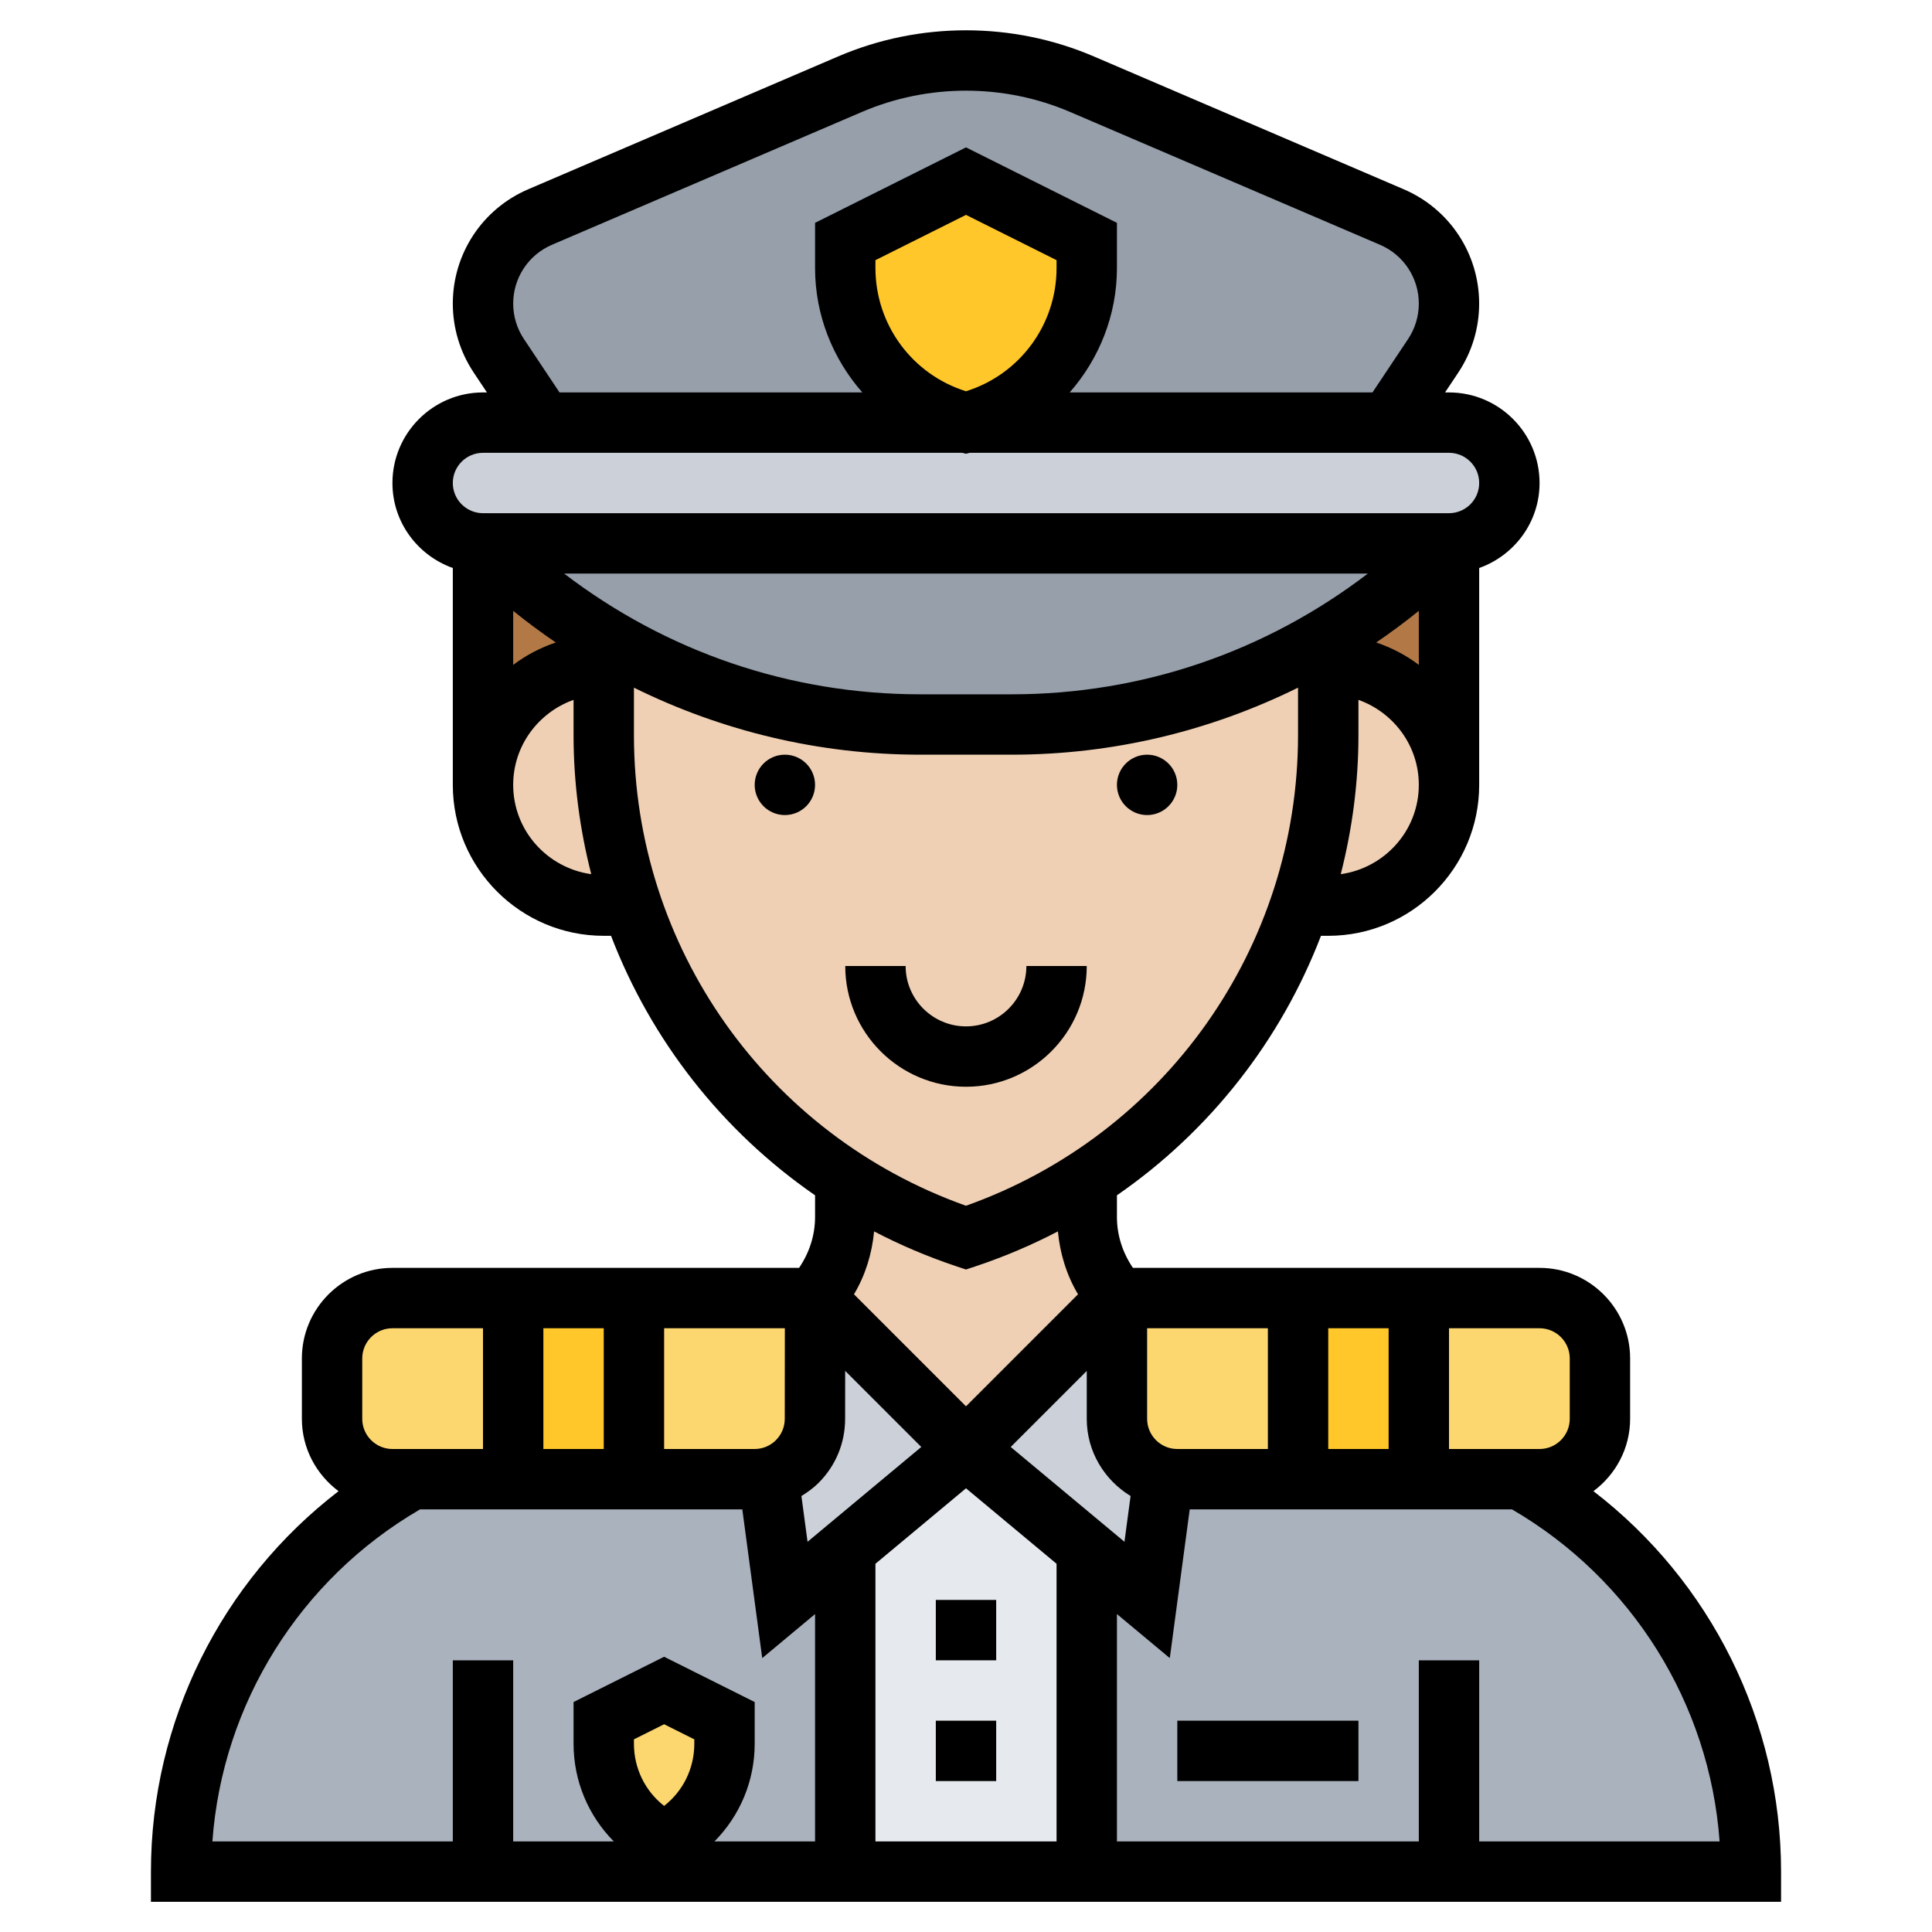<svg id="Layer_35" enable-background="new 0 0 64 64" height="512" viewBox="0 0 64 64" width="512" xmlns="http://www.w3.org/2000/svg"><path d="m48 14c1.1 0 2 .9 2 2 0 .55-.22 1.05-.59 1.41-.36.37-.86.59-1.41.59h-32c-1.1 0-2-.9-2-2 0-.55.22-1.05.59-1.41.36-.37.86-.59 1.41-.59h2 14 14z" fill="#ccd1d9"/><path d="m46.11 7.19-10.27-4.4c-1.21-.52-2.52-.79-3.84-.79s-2.63.27-3.84.79l-10.27 4.4c-1.15.49-1.89 1.62-1.89 2.87 0 .61.18 1.21.52 1.73l1.48 2.21h28l1.48-2.21c.34-.52.52-1.12.52-1.73 0-1.25-.74-2.38-1.89-2.87z" fill="#969faa"/><path d="m16 18h32c-1.21 1.21-2.56 2.25-4 3.11-3.15 1.88-6.77 2.89-10.49 2.89h-3.02c-3.72 0-7.34-1.01-10.49-2.89-1.44-.86-2.79-1.9-4-3.11z" fill="#969faa"/><path d="m20 22c-2.21 0-4 1.79-4 4v-8c1.21 1.21 2.56 2.25 4 3.11z" fill="#b27946"/><path d="m48 18v8c0-1.1-.45-2.1-1.17-2.83-.73-.72-1.73-1.17-2.83-1.17v-.89c1.44-.86 2.79-1.9 4-3.11z" fill="#b27946"/><path d="m28 62h-12-10c0-5.44 2.96-10.39 7.62-13h3.38 4 4c.16 0 .31-.02.46-.06l.54 4.06 2-1.67z" fill="#aab2bd"/><path d="m36 62v-10.67l2 1.67.54-4.06c.15.04.3.06.46.06h4 4 3.38c2.33 1.3 4.24 3.2 5.56 5.44s2.06 4.84 2.06 7.56h-10z" fill="#aab2bd"/><path d="m17 43h4v6h-4z" fill="#ffc729"/><path d="m43 43h4v6h-4z" fill="#ffc729"/><g fill="#fcd770"><path d="m17 43v6h-3.38-.62c-1.1 0-2-.9-2-2v-2c0-1.1.9-2 2-2z"/><path d="m27 43v4c0 .94-.66 1.74-1.54 1.94-.15.04-.3.06-.46.06h-4v-6h5.96z"/><path d="m53 45v2c0 1.1-.9 2-2 2h-.62-3.38v-6h4c1.1 0 2 .9 2 2z"/><path d="m43 43v6h-4c-.16 0-.31-.02-.46-.06-.88-.2-1.54-1-1.54-1.94v-4h.04z"/></g><path d="m28 62v-10.67l4-3.33 4 3.33v10.67z" fill="#e6e9ed"/><path d="m38.54 48.94-.54 4.06-2-1.67-4-3.33 5-5v4c0 .94.66 1.74 1.54 1.94z" fill="#ccd1d9"/><path d="m32 48-4 3.33-2 1.67-.54-4.06c.88-.2 1.54-1 1.54-1.94v-4z" fill="#ccd1d9"/><path d="m36 8v.88c0 2.42-1.65 4.53-4 5.12-2.35-.59-4-2.7-4-5.12v-.88l4-2z" fill="#ffc729"/><path d="m24 57v.76c0 1.37-.77 2.63-2 3.24-1.23-.61-2-1.87-2-3.24v-.76l2-1z" fill="#fcd770"/><path d="m37.02 42.98-.02.02-5 5-5-5-.02-.02c.65-.72 1.02-1.66 1.02-2.67v-1.24c1.23.8 2.57 1.45 4 1.93 1.43-.48 2.77-1.13 4-1.93v1.24c0 1.01.37 1.95 1.02 2.67z" fill="#f0d0b4"/><path d="m46.83 23.17c.72.73 1.17 1.73 1.17 2.83 0 2.21-1.79 4-4 4h-.94c.61-1.79.94-3.69.94-5.65v-2.35c1.1 0 2.1.45 2.83 1.17z" fill="#f0d0b4"/><path d="m20 21.11c3.15 1.88 6.77 2.89 10.49 2.89h3.02c3.72 0 7.34-1.01 10.49-2.89v.89 2.35c0 1.96-.33 3.86-.94 5.65-1.26 3.72-3.74 6.92-7.06 9.07-1.23.8-2.57 1.45-4 1.93-1.43-.48-2.77-1.13-4-1.93-1.84-1.19-3.42-2.71-4.69-4.46-1.01-1.4-1.81-2.96-2.37-4.61-.61-1.79-.94-3.69-.94-5.65v-2.35z" fill="#f0d0b4"/><path d="m20.94 30h-.94c-1.1 0-2.1-.45-2.83-1.17-.72-.73-1.17-1.73-1.17-2.83 0-2.21 1.79-4 4-4v2.35c0 1.96.33 3.86.94 5.65z" fill="#f0d0b4"/><circle cx="38" cy="26" r="1"/><circle cx="26" cy="26" r="1"/><path d="m36 32h-2c0 1.103-.897 2-2 2s-2-.897-2-2h-2c0 2.206 1.794 4 4 4s4-1.794 4-4z"/><path d="m31 57h2v2h-2z"/><path d="m31 53h2v2h-2z"/><path d="m39 57h6v2h-6z"/><path d="m52.785 49.397c.733-.547 1.215-1.414 1.215-2.397v-2c0-1.654-1.346-3-3-3h-13.47c-.339-.496-.53-1.078-.53-1.686v-.718c3.077-2.126 5.427-5.126 6.759-8.596h.241c2.757 0 5-2.243 5-5v-7.184c1.161-.414 2-1.514 2-2.816 0-1.654-1.346-3-3-3h-.131l.44-.66c.451-.68.69-1.469.69-2.284 0-1.649-.979-3.135-2.496-3.785l-10.272-4.403c-2.689-1.152-5.773-1.153-8.463 0l-10.273 4.403c-1.516.65-2.495 2.136-2.495 3.785 0 .814.239 1.604.691 2.284l.44.66h-.131c-1.654 0-3 1.346-3 3 0 1.302.839 2.402 2 2.816v7.184c0 2.757 2.243 5 5 5h.241c1.332 3.471 3.682 6.47 6.759 8.596v.718c0 .607-.191 1.189-.53 1.686h-13.47c-1.654 0-3 1.346-3 3v2c0 .983.482 1.85 1.215 2.397-3.879 2.98-6.215 7.626-6.215 12.603v1h54v-1c0-4.976-2.336-9.623-6.215-12.603zm-.785-4.397v2c0 .551-.448 1-1 1h-3v-4h3c.552 0 1 .449 1 1zm-8 3v-4h2v4zm-6-4h4v4h-3c-.552 0-1-.449-1-1zm-10.881 5.12c.567-.568.878-1.322.877-2.122l.002-1.586 2.521 2.521-3.768 3.14-.203-1.515c.204-.125.398-.265.571-.438zm4.881.182 3 2.5v9.198h-6v-9.198zm1.481-1.369 2.519-2.519v1.586c0 1.086.586 2.03 1.452 2.557l-.203 1.516zm-14.793-28.933h26.624c-3.377 2.583-7.474 4-11.797 4h-3.029c-4.324 0-8.421-1.417-11.798-4zm-.277 2.283c-.513.174-.987.422-1.411.743v-1.79c.457.369.929.718 1.411 1.047zm28.589-1.048v1.79c-.424-.321-.898-.569-1.411-.742.482-.329.954-.678 1.411-1.048zm-2.586 8.723c.379-1.482.586-3.025.586-4.607v-1.167c1.161.414 2 1.514 2 2.816 0 1.512-1.129 2.754-2.586 2.958zm-27.058-17.727c-.233-.349-.356-.756-.356-1.175 0-.848.504-1.613 1.283-1.947l10.272-4.402c2.189-.938 4.699-.938 6.889 0l10.271 4.402c.781.334 1.285 1.099 1.285 1.947 0 .419-.123.826-.355 1.175l-1.18 1.769h-10.03c.975-1.114 1.565-2.556 1.565-4.123v-1.495l-5-2.5-5 2.5v1.495c0 1.567.59 3.009 1.565 4.123h-10.03zm11.644-2.354v-.259l3-1.5 3 1.5v.259c0 1.883-1.222 3.528-3 4.084-1.778-.556-3-2.201-3-4.084zm-13 6.123h15.877l.123.031.123-.031h15.877c.552 0 1 .449 1 1s-.448 1-1 1h-32c-.552 0-1-.449-1-1s.448-1 1-1zm1 11c0-1.302.839-2.402 2-2.816v1.167c0 1.582.207 3.125.586 4.607-1.457-.204-2.586-1.446-2.586-2.958zm4-1.649v-1.571c2.916 1.439 6.138 2.22 9.485 2.22h3.029c3.348 0 6.569-.781 9.485-2.22v1.571c0 7.023-4.406 13.247-11 15.591-6.593-2.344-10.999-8.568-10.999-15.591zm10.684 17.598.316.105.316-.105c.95-.317 1.861-.705 2.728-1.157.071.739.289 1.45.667 2.083l-3.711 3.711-3.711-3.711c.379-.633.596-1.345.667-2.083.867.452 1.778.84 2.728 1.157zm-5.688 5.05c0 .268-.104.519-.292.708-.189.189-.44.293-.708.293h-2.996v-4h3.999zm-7.996 1.001v-4h2v4zm-6-3c0-.551.448-1 1-1h3v4h-3c-.552 0-1-.449-1-1zm1.915 5h10.675l.66 4.927 1.75-1.459v7.532h-3.333c.839-.848 1.333-1.995 1.333-3.236v-1.382l-3-1.5-3 1.5v1.382c0 1.241.494 2.388 1.333 3.236h-3.333v-6h-2v6h-7.964c.329-4.56 2.901-8.688 6.879-11zm7.085 7.764v-.146l1-.5 1 .5v.146c0 .818-.373 1.569-1 2.059-.627-.49-1-1.24-1-2.059zm28 3.236v-6h-2v6h-10v-7.532l1.751 1.459.66-4.927h10.675c3.977 2.313 6.549 6.44 6.878 11z"/></svg>